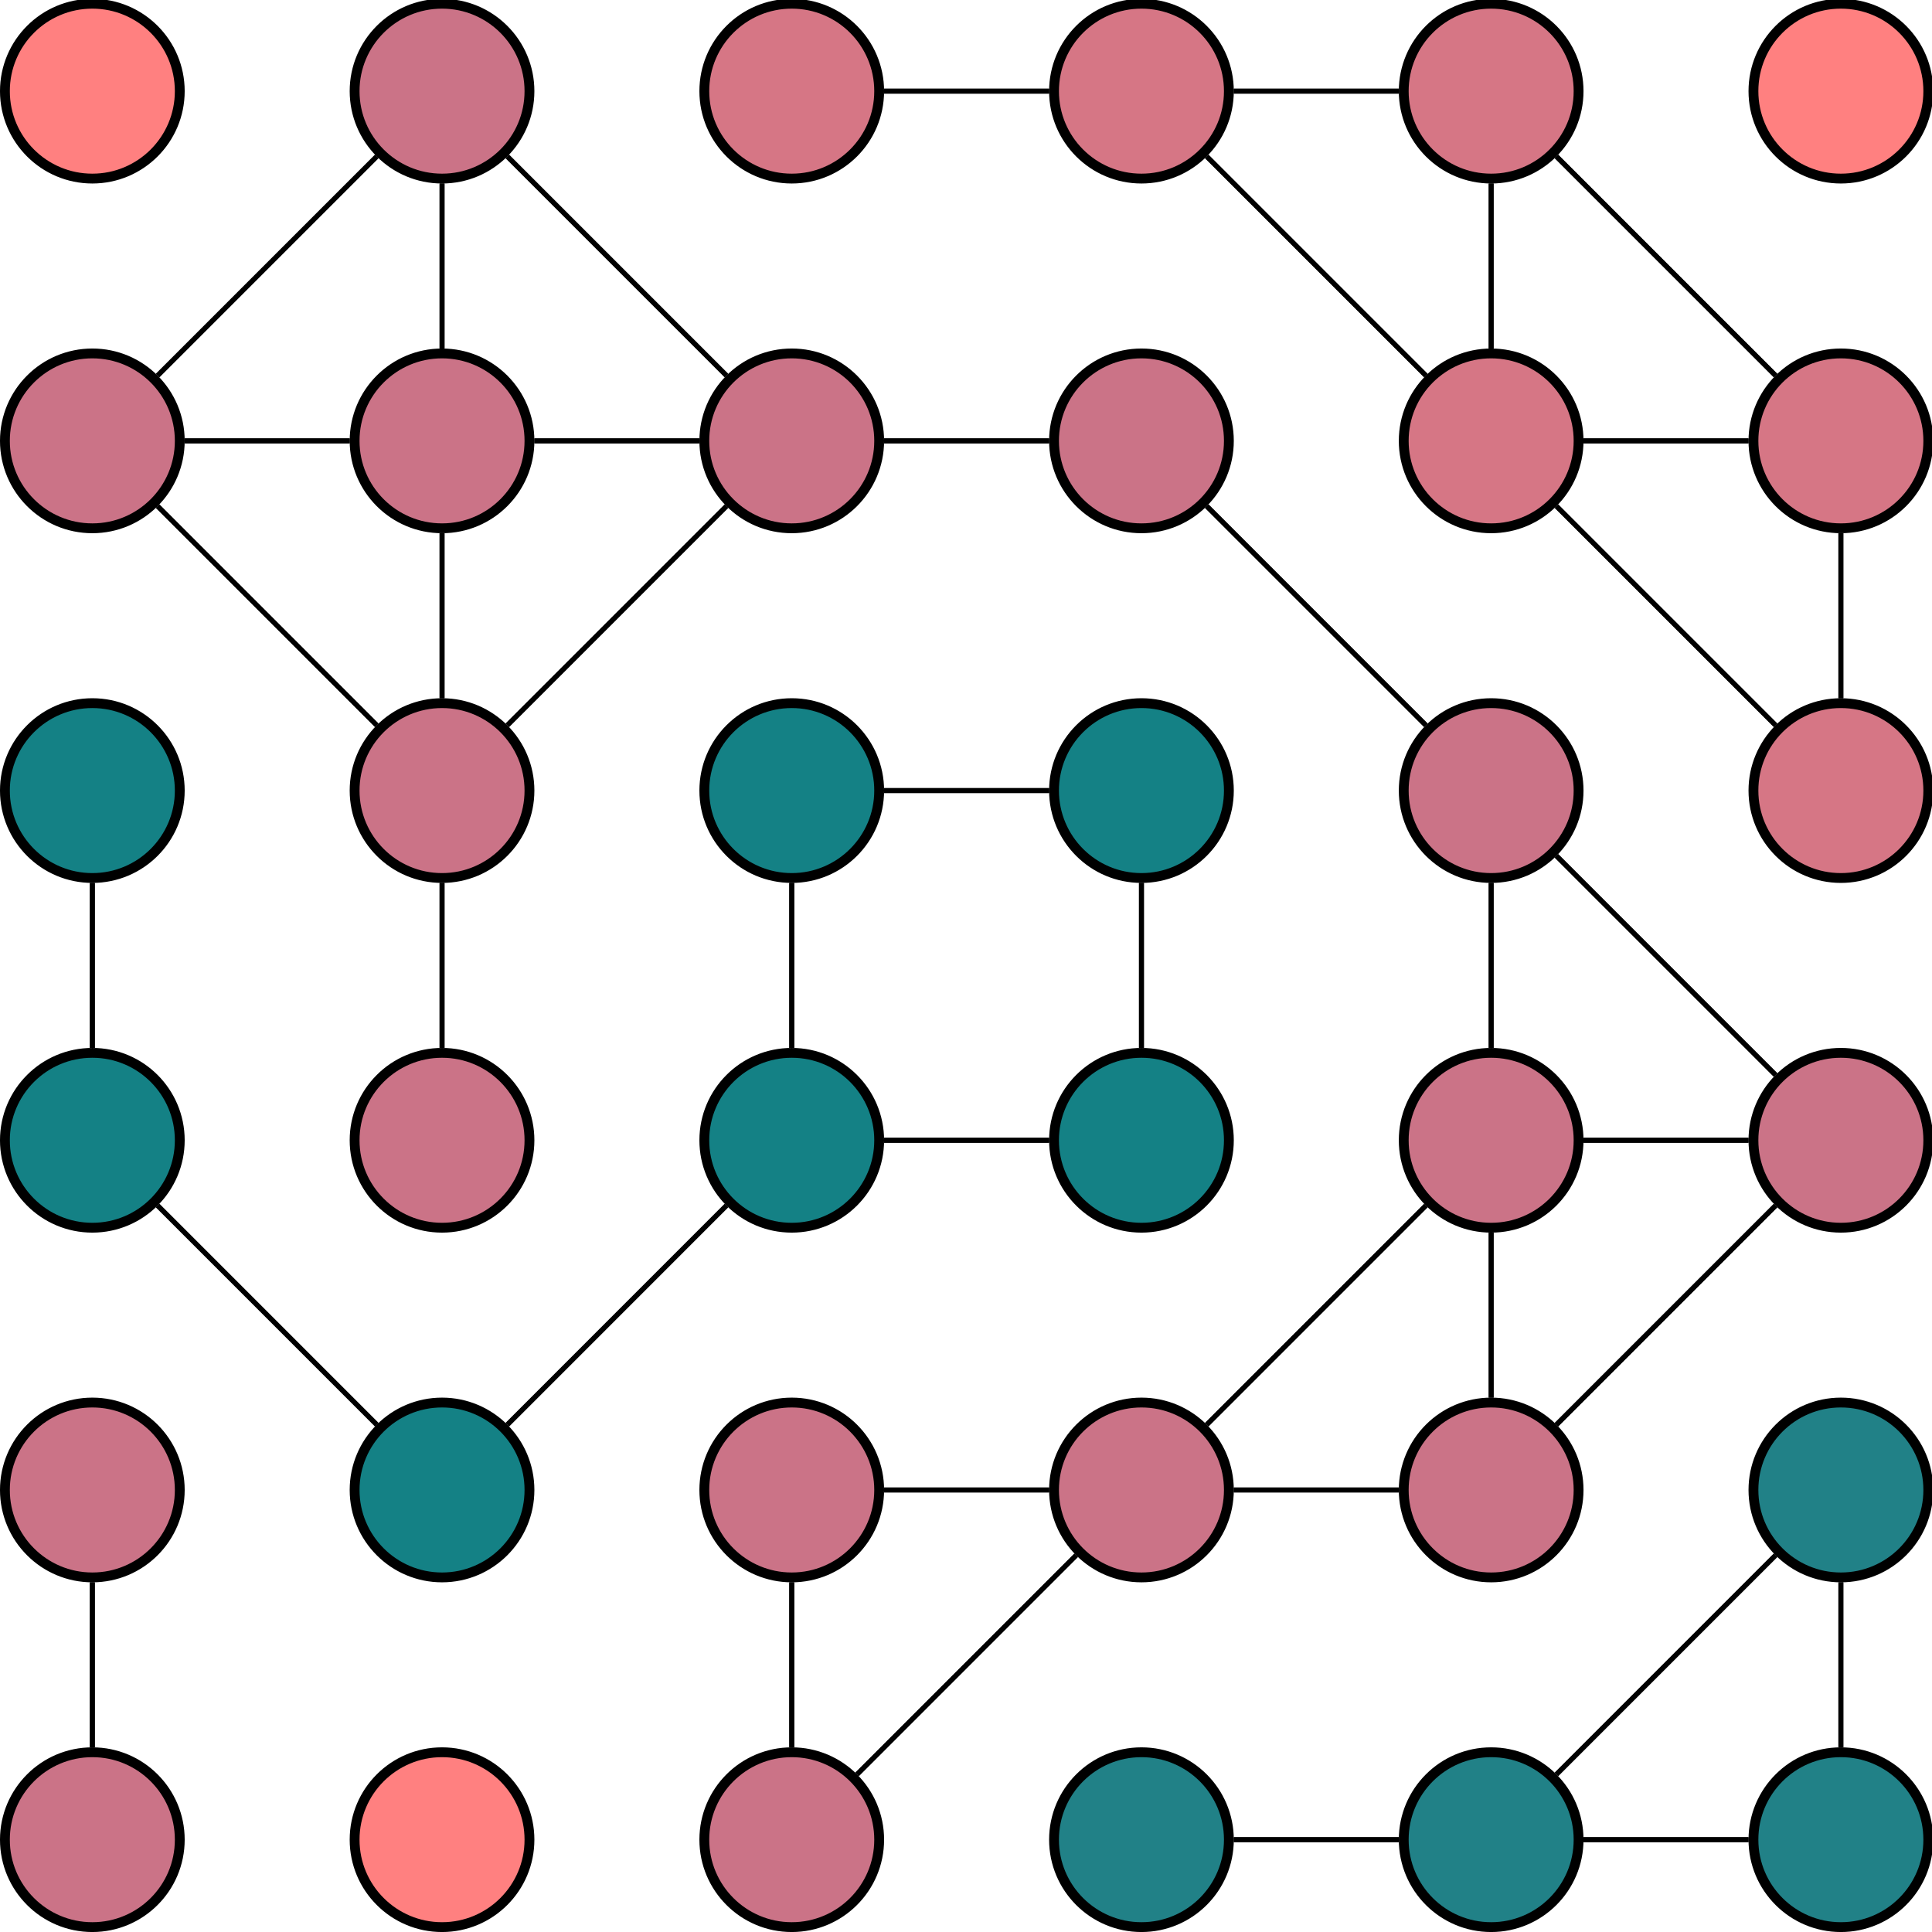 <?xml version="1.0" encoding="UTF-8" standalone="no"?>
<!-- Created with Inkscape (http://www.inkscape.org/) -->

<svg
   xmlns:dc="http://purl.org/dc/elements/1.1/"
   xmlns:cc="http://creativecommons.org/ns#"
   xmlns:rdf="http://www.w3.org/1999/02/22-rdf-syntax-ns#"
   xmlns:svg="http://www.w3.org/2000/svg"
   xmlns="http://www.w3.org/2000/svg"
   xmlns:sodipodi="http://sodipodi.sourceforge.net/DTD/sodipodi-0.dtd"
   xmlns:inkscape="http://www.inkscape.org/namespaces/inkscape"
   width="55.282mm"
   height="55.282mm"
   viewBox="0 0 55.282 55.282"
   version="1.1"
   id="svg8"
   sodipodi:docname="dissimilar_f.svg"
   inkscape:version="0.92.4 (5da689c313, 2019-01-14)">
  <defs
     id="defs2" />
  <sodipodi:namedview
     id="base"
     pagecolor="#ffffff"
     bordercolor="#666666"
     borderopacity="1.0"
     inkscape:pageopacity="0.0"
     inkscape:pageshadow="2"
     inkscape:zoom="0.98994949"
     inkscape:cx="-262.35332"
     inkscape:cy="241.1227"
     inkscape:document-units="mm"
     inkscape:current-layer="layer1"
     showgrid="false"
     inkscape:window-width="1920"
     inkscape:window-height="1017"
     inkscape:window-x="1672"
     inkscape:window-y="-8"
     inkscape:window-maximized="1"
     fit-margin-top="0"
     fit-margin-left="0"
     fit-margin-right="0"
     fit-margin-bottom="0" />
  <g
     inkscape:label="Layer 1"
     inkscape:groupmode="layer"
     id="layer1"
     transform="translate(-91.79,-81.587)">
    <g
       transform="matrix(0.353,0,0,-0.353,91.79,136.87)"
       inkscape:label="sg_dissimilar_d"
       id="g39481">
      <g
         transform="translate(7.485,-20.861)"
         id="g39483">
        <g
           id="g39485">
          <g
             id="g39487">
            <g
               id="g39489">
              <g
                 id="g39491">
                <path
                   inkscape:connector-curvature="0"
                   id="path39493"
                   style="fill:#ff8080;fill-opacity:1;fill-rule:nonzero;stroke:#000000;stroke-width:0.797;stroke-linecap:butt;stroke-linejoin:miter;stroke-miterlimit:10;stroke-dasharray:none;stroke-opacity:1"
                   d="m 7.087,170.081 c 0,3.914 -3.173,7.087 -7.087,7.087 -3.914,0 -7.087,-3.173 -7.087,-7.087 0,-3.914 3.173,-7.087 7.087,-7.087 3.914,0 7.087,3.173 7.087,7.087 z" />
              </g>
              <g
                 transform="translate(0,170.078)"
                 id="g39495">
                <g
                   id="g39497" />
                <g
                   transform="translate(0,-170.078)"
                   id="g39499" />
              </g>
            </g>
            <g
               id="g39501">
              <g
                 id="g39503">
                <path
                   inkscape:connector-curvature="0"
                   id="path39505"
                   style="fill:#cb7387;fill-opacity:1;fill-rule:nonzero;stroke:#000000;stroke-width:0.797;stroke-linecap:butt;stroke-linejoin:miter;stroke-miterlimit:10;stroke-dasharray:none;stroke-opacity:1"
                   d="m 35.433,170.081 c 0,3.914 -3.173,7.087 -7.087,7.087 -3.914,0 -7.087,-3.173 -7.087,-7.087 0,-3.914 3.173,-7.087 7.087,-7.087 3.914,0 7.087,3.173 7.087,7.087 z" />
              </g>
              <g
                 transform="translate(28.347,170.078)"
                 id="g39507">
                <g
                   id="g39509" />
                <g
                   transform="translate(-28.347,-170.078)"
                   id="g39511" />
              </g>
            </g>
            <g
               id="g39513">
              <g
                 id="g39515">
                <path
                   inkscape:connector-curvature="0"
                   id="path39517"
                   style="fill:#d67685;fill-opacity:1;fill-rule:nonzero;stroke:#000000;stroke-width:0.797;stroke-linecap:butt;stroke-linejoin:miter;stroke-miterlimit:10;stroke-dasharray:none;stroke-opacity:1"
                   d="m 63.78,170.081 c 0,3.914 -3.173,7.087 -7.087,7.087 -3.914,0 -7.087,-3.173 -7.087,-7.087 0,-3.914 3.173,-7.087 7.087,-7.087 3.914,0 7.087,3.173 7.087,7.087 z" />
              </g>
              <g
                 transform="translate(56.693,170.078)"
                 id="g39519">
                <g
                   id="g39521" />
                <g
                   transform="translate(-56.693,-170.078)"
                   id="g39523" />
              </g>
            </g>
            <g
               id="g39525">
              <g
                 id="g39527">
                <path
                   inkscape:connector-curvature="0"
                   id="path39529"
                   style="fill:#d67685;fill-opacity:1;fill-rule:nonzero;stroke:#000000;stroke-width:0.797;stroke-linecap:butt;stroke-linejoin:miter;stroke-miterlimit:10;stroke-dasharray:none;stroke-opacity:1"
                   d="m 92.127,170.081 c 0,3.914 -3.173,7.087 -7.087,7.087 -3.914,0 -7.087,-3.173 -7.087,-7.087 0,-3.914 3.173,-7.087 7.087,-7.087 3.914,0 7.087,3.173 7.087,7.087 z" />
              </g>
              <g
                 transform="translate(85.039,170.078)"
                 id="g39531">
                <g
                   id="g39533" />
                <g
                   transform="translate(-85.039,-170.078)"
                   id="g39535" />
              </g>
            </g>
            <g
               id="g39537">
              <g
                 id="g39539">
                <path
                   inkscape:connector-curvature="0"
                   id="path39541"
                   style="fill:#d67685;fill-opacity:1;fill-rule:nonzero;stroke:#000000;stroke-width:0.797;stroke-linecap:butt;stroke-linejoin:miter;stroke-miterlimit:10;stroke-dasharray:none;stroke-opacity:1"
                   d="m 120.474,170.081 c 0,3.914 -3.173,7.087 -7.087,7.087 -3.914,0 -7.087,-3.173 -7.087,-7.087 0,-3.914 3.173,-7.087 7.087,-7.087 3.914,0 7.087,3.173 7.087,7.087 z" />
              </g>
              <g
                 transform="translate(113.386,170.078)"
                 id="g39543">
                <g
                   id="g39545" />
                <g
                   transform="translate(-113.386,-170.078)"
                   id="g39547" />
              </g>
            </g>
            <g
               id="g39549">
              <g
                 id="g39551">
                <path
                   inkscape:connector-curvature="0"
                   id="path39553"
                   style="fill:#ff8080;fill-opacity:1;fill-rule:nonzero;stroke:#000000;stroke-width:0.797;stroke-linecap:butt;stroke-linejoin:miter;stroke-miterlimit:10;stroke-dasharray:none;stroke-opacity:1"
                   d="m 148.821,170.081 c 0,3.914 -3.173,7.087 -7.087,7.087 -3.914,0 -7.087,-3.173 -7.087,-7.087 0,-3.914 3.173,-7.087 7.087,-7.087 3.914,0 7.087,3.173 7.087,7.087 z" />
              </g>
              <g
                 transform="translate(141.732,170.078)"
                 id="g39555">
                <g
                   id="g39557" />
                <g
                   transform="translate(-141.732,-170.078)"
                   id="g39559" />
              </g>
            </g>
            <g
               id="g39561">
              <g
                 id="g39563">
                <path
                   inkscape:connector-curvature="0"
                   id="path39565"
                   style="fill:#cb7387;fill-opacity:1;fill-rule:nonzero;stroke:#000000;stroke-width:0.797;stroke-linecap:butt;stroke-linejoin:miter;stroke-miterlimit:10;stroke-dasharray:none;stroke-opacity:1"
                   d="m 7.087,141.734 c 0,3.914 -3.173,7.087 -7.087,7.087 -3.914,0 -7.087,-3.173 -7.087,-7.087 0,-3.914 3.173,-7.087 7.087,-7.087 3.914,0 7.087,3.173 7.087,7.087 z" />
              </g>
              <g
                 transform="translate(0,141.732)"
                 id="g39567">
                <g
                   id="g39569" />
                <g
                   transform="translate(0,-141.732)"
                   id="g39571" />
              </g>
            </g>
            <g
               id="g39573">
              <g
                 id="g39575">
                <path
                   inkscape:connector-curvature="0"
                   id="path39577"
                   style="fill:#cb7387;fill-opacity:1;fill-rule:nonzero;stroke:#000000;stroke-width:0.797;stroke-linecap:butt;stroke-linejoin:miter;stroke-miterlimit:10;stroke-dasharray:none;stroke-opacity:1"
                   d="m 35.433,141.734 c 0,3.914 -3.173,7.087 -7.087,7.087 -3.914,0 -7.087,-3.173 -7.087,-7.087 0,-3.914 3.173,-7.087 7.087,-7.087 3.914,0 7.087,3.173 7.087,7.087 z" />
              </g>
              <g
                 transform="translate(28.346,141.732)"
                 id="g39579">
                <g
                   id="g39581" />
                <g
                   transform="translate(-28.346,-141.732)"
                   id="g39583" />
              </g>
            </g>
            <g
               id="g39585">
              <g
                 id="g39587">
                <path
                   inkscape:connector-curvature="0"
                   id="path39589"
                   style="fill:#cb7387;fill-opacity:1;fill-rule:nonzero;stroke:#000000;stroke-width:0.797;stroke-linecap:butt;stroke-linejoin:miter;stroke-miterlimit:10;stroke-dasharray:none;stroke-opacity:1"
                   d="m 63.78,141.734 c 0,3.914 -3.173,7.087 -7.087,7.087 -3.914,0 -7.087,-3.173 -7.087,-7.087 0,-3.914 3.173,-7.087 7.087,-7.087 3.914,0 7.087,3.173 7.087,7.087 z" />
              </g>
              <g
                 transform="translate(56.693,141.732)"
                 id="g39591">
                <g
                   id="g39593" />
                <g
                   transform="translate(-56.693,-141.732)"
                   id="g39595" />
              </g>
            </g>
            <g
               id="g39597">
              <g
                 id="g39599">
                <path
                   inkscape:connector-curvature="0"
                   id="path39601"
                   style="fill:#cb7387;fill-opacity:1;fill-rule:nonzero;stroke:#000000;stroke-width:0.797;stroke-linecap:butt;stroke-linejoin:miter;stroke-miterlimit:10;stroke-dasharray:none;stroke-opacity:1"
                   d="m 92.127,141.734 c 0,3.914 -3.173,7.087 -7.087,7.087 -3.914,0 -7.087,-3.173 -7.087,-7.087 0,-3.914 3.173,-7.087 7.087,-7.087 3.914,0 7.087,3.173 7.087,7.087 z" />
              </g>
              <g
                 transform="translate(85.039,141.732)"
                 id="g39603">
                <g
                   id="g39605" />
                <g
                   transform="translate(-85.039,-141.732)"
                   id="g39607" />
              </g>
            </g>
            <g
               id="g39609">
              <g
                 id="g39611">
                <path
                   inkscape:connector-curvature="0"
                   id="path39613"
                   style="fill:#d67685;fill-opacity:1;fill-rule:nonzero;stroke:#000000;stroke-width:0.797;stroke-linecap:butt;stroke-linejoin:miter;stroke-miterlimit:10;stroke-dasharray:none;stroke-opacity:1"
                   d="m 120.474,141.734 c 0,3.914 -3.173,7.087 -7.087,7.087 -3.914,0 -7.087,-3.173 -7.087,-7.087 0,-3.914 3.173,-7.087 7.087,-7.087 3.914,0 7.087,3.173 7.087,7.087 z" />
              </g>
              <g
                 transform="translate(113.386,141.732)"
                 id="g39615">
                <g
                   id="g39617" />
                <g
                   transform="translate(-113.386,-141.732)"
                   id="g39619" />
              </g>
            </g>
            <g
               id="g39621">
              <g
                 id="g39623">
                <path
                   inkscape:connector-curvature="0"
                   id="path39625"
                   style="fill:#d67685;fill-opacity:1;fill-rule:nonzero;stroke:#000000;stroke-width:0.797;stroke-linecap:butt;stroke-linejoin:miter;stroke-miterlimit:10;stroke-dasharray:none;stroke-opacity:1"
                   d="m 148.821,141.734 c 0,3.914 -3.173,7.087 -7.087,7.087 -3.914,0 -7.087,-3.173 -7.087,-7.087 0,-3.914 3.173,-7.087 7.087,-7.087 3.914,0 7.087,3.173 7.087,7.087 z" />
              </g>
              <g
                 transform="translate(141.732,141.732)"
                 id="g39627">
                <g
                   id="g39629" />
                <g
                   transform="translate(-141.732,-141.732)"
                   id="g39631" />
              </g>
            </g>
            <g
               id="g39633">
              <g
                 id="g39635">
                <path
                   inkscape:connector-curvature="0"
                   id="path39637"
                   style="fill:#148185;fill-opacity:1;fill-rule:nonzero;stroke:#000000;stroke-width:0.797;stroke-linecap:butt;stroke-linejoin:miter;stroke-miterlimit:10;stroke-dasharray:none;stroke-opacity:1"
                   d="m 7.087,113.387 c 0,3.914 -3.173,7.087 -7.087,7.087 -3.914,0 -7.087,-3.173 -7.087,-7.087 0,-3.914 3.173,-7.087 7.087,-7.087 3.914,0 7.087,3.173 7.087,7.087 z" />
              </g>
              <g
                 transform="translate(0,113.386)"
                 id="g39639">
                <g
                   id="g39641" />
                <g
                   transform="translate(0,-113.386)"
                   id="g39643" />
              </g>
            </g>
            <g
               id="g39645">
              <g
                 id="g39647">
                <path
                   inkscape:connector-curvature="0"
                   id="path39649"
                   style="fill:#cb7387;fill-opacity:1;fill-rule:nonzero;stroke:#000000;stroke-width:0.797;stroke-linecap:butt;stroke-linejoin:miter;stroke-miterlimit:10;stroke-dasharray:none;stroke-opacity:1"
                   d="m 35.433,113.387 c 0,3.914 -3.173,7.087 -7.087,7.087 -3.914,0 -7.087,-3.173 -7.087,-7.087 0,-3.914 3.173,-7.087 7.087,-7.087 3.914,0 7.087,3.173 7.087,7.087 z" />
              </g>
              <g
                 transform="translate(28.346,113.386)"
                 id="g39651">
                <g
                   id="g39653" />
                <g
                   transform="translate(-28.346,-113.386)"
                   id="g39655" />
              </g>
            </g>
            <g
               id="g39657">
              <g
                 id="g39659">
                <path
                   inkscape:connector-curvature="0"
                   id="path39661"
                   style="fill:#148185;fill-opacity:1;fill-rule:nonzero;stroke:#000000;stroke-width:0.797;stroke-linecap:butt;stroke-linejoin:miter;stroke-miterlimit:10;stroke-dasharray:none;stroke-opacity:1"
                   d="m 63.78,113.387 c 0,3.914 -3.173,7.087 -7.087,7.087 -3.914,0 -7.087,-3.173 -7.087,-7.087 0,-3.914 3.173,-7.087 7.087,-7.087 3.914,0 7.087,3.173 7.087,7.087 z" />
              </g>
              <g
                 transform="translate(56.693,113.386)"
                 id="g39663">
                <g
                   id="g39665" />
                <g
                   transform="translate(-56.693,-113.386)"
                   id="g39667" />
              </g>
            </g>
            <g
               id="g39669">
              <g
                 id="g39671">
                <path
                   inkscape:connector-curvature="0"
                   id="path39673"
                   style="fill:#148185;fill-opacity:1;fill-rule:nonzero;stroke:#000000;stroke-width:0.797;stroke-linecap:butt;stroke-linejoin:miter;stroke-miterlimit:10;stroke-dasharray:none;stroke-opacity:1"
                   d="m 92.127,113.387 c 0,3.914 -3.173,7.087 -7.087,7.087 -3.914,0 -7.087,-3.173 -7.087,-7.087 0,-3.914 3.173,-7.087 7.087,-7.087 3.914,0 7.087,3.173 7.087,7.087 z" />
              </g>
              <g
                 transform="translate(85.039,113.386)"
                 id="g39675">
                <g
                   id="g39677" />
                <g
                   transform="translate(-85.039,-113.386)"
                   id="g39679" />
              </g>
            </g>
            <g
               id="g39681">
              <g
                 id="g39683">
                <path
                   inkscape:connector-curvature="0"
                   id="path39685"
                   style="fill:#cb7387;fill-opacity:1;fill-rule:nonzero;stroke:#000000;stroke-width:0.797;stroke-linecap:butt;stroke-linejoin:miter;stroke-miterlimit:10;stroke-dasharray:none;stroke-opacity:1"
                   d="m 120.474,113.387 c 0,3.914 -3.173,7.087 -7.087,7.087 -3.914,0 -7.087,-3.173 -7.087,-7.087 0,-3.914 3.173,-7.087 7.087,-7.087 3.914,0 7.087,3.173 7.087,7.087 z" />
              </g>
              <g
                 transform="translate(113.386,113.386)"
                 id="g39687">
                <g
                   id="g39689" />
                <g
                   transform="translate(-113.386,-113.386)"
                   id="g39691" />
              </g>
            </g>
            <g
               id="g39693">
              <g
                 id="g39695">
                <path
                   inkscape:connector-curvature="0"
                   id="path39697"
                   style="fill:#d67685;fill-opacity:1;fill-rule:nonzero;stroke:#000000;stroke-width:0.797;stroke-linecap:butt;stroke-linejoin:miter;stroke-miterlimit:10;stroke-dasharray:none;stroke-opacity:1"
                   d="m 148.821,113.387 c 0,3.914 -3.173,7.087 -7.087,7.087 -3.914,0 -7.087,-3.173 -7.087,-7.087 0,-3.914 3.173,-7.087 7.087,-7.087 3.914,0 7.087,3.173 7.087,7.087 z" />
              </g>
              <g
                 transform="translate(141.732,113.386)"
                 id="g39699">
                <g
                   id="g39701" />
                <g
                   transform="translate(-141.732,-113.386)"
                   id="g39703" />
              </g>
            </g>
            <g
               id="g39705">
              <g
                 id="g39707">
                <path
                   inkscape:connector-curvature="0"
                   id="path39709"
                   style="fill:#148185;fill-opacity:1;fill-rule:nonzero;stroke:#000000;stroke-width:0.797;stroke-linecap:butt;stroke-linejoin:miter;stroke-miterlimit:10;stroke-dasharray:none;stroke-opacity:1"
                   d="m 7.087,85.04 c 0,3.914 -3.173,7.087 -7.087,7.087 -3.914,0 -7.087,-3.173 -7.087,-7.087 0,-3.914 3.173,-7.087 7.087,-7.087 3.914,0 7.087,3.173 7.087,7.087 z" />
              </g>
              <g
                 transform="translate(0,85.039)"
                 id="g39711">
                <g
                   id="g39713" />
                <g
                   transform="translate(0,-85.039)"
                   id="g39715" />
              </g>
            </g>
            <g
               id="g39717">
              <g
                 id="g39719">
                <path
                   inkscape:connector-curvature="0"
                   id="path39721"
                   style="fill:#cb7387;fill-opacity:1;fill-rule:nonzero;stroke:#000000;stroke-width:0.797;stroke-linecap:butt;stroke-linejoin:miter;stroke-miterlimit:10;stroke-dasharray:none;stroke-opacity:1"
                   d="m 35.433,85.04 c 0,3.914 -3.173,7.087 -7.087,7.087 -3.914,0 -7.087,-3.173 -7.087,-7.087 0,-3.914 3.173,-7.087 7.087,-7.087 3.914,0 7.087,3.173 7.087,7.087 z" />
              </g>
              <g
                 transform="translate(28.346,85.039)"
                 id="g39723">
                <g
                   id="g39725" />
                <g
                   transform="translate(-28.346,-85.039)"
                   id="g39727" />
              </g>
            </g>
            <g
               id="g39729">
              <g
                 id="g39731">
                <path
                   inkscape:connector-curvature="0"
                   id="path39733"
                   style="fill:#148185;fill-opacity:1;fill-rule:nonzero;stroke:#000000;stroke-width:0.797;stroke-linecap:butt;stroke-linejoin:miter;stroke-miterlimit:10;stroke-dasharray:none;stroke-opacity:1"
                   d="m 63.78,85.04 c 0,3.914 -3.173,7.087 -7.087,7.087 -3.914,0 -7.087,-3.173 -7.087,-7.087 0,-3.914 3.173,-7.087 7.087,-7.087 3.914,0 7.087,3.173 7.087,7.087 z" />
              </g>
              <g
                 transform="translate(56.693,85.039)"
                 id="g39735">
                <g
                   id="g39737" />
                <g
                   transform="translate(-56.693,-85.039)"
                   id="g39739" />
              </g>
            </g>
            <g
               id="g39741">
              <g
                 id="g39743">
                <path
                   inkscape:connector-curvature="0"
                   id="path39745"
                   style="fill:#148185;fill-opacity:1;fill-rule:nonzero;stroke:#000000;stroke-width:0.797;stroke-linecap:butt;stroke-linejoin:miter;stroke-miterlimit:10;stroke-dasharray:none;stroke-opacity:1"
                   d="m 92.127,85.04 c 0,3.914 -3.173,7.087 -7.087,7.087 -3.914,0 -7.087,-3.173 -7.087,-7.087 0,-3.914 3.173,-7.087 7.087,-7.087 3.914,0 7.087,3.173 7.087,7.087 z" />
              </g>
              <g
                 transform="translate(85.039,85.039)"
                 id="g39747">
                <g
                   id="g39749" />
                <g
                   transform="translate(-85.039,-85.039)"
                   id="g39751" />
              </g>
            </g>
            <g
               id="g39753">
              <g
                 id="g39755">
                <path
                   inkscape:connector-curvature="0"
                   id="path39757"
                   style="fill:#cb7387;fill-opacity:1;fill-rule:nonzero;stroke:#000000;stroke-width:0.797;stroke-linecap:butt;stroke-linejoin:miter;stroke-miterlimit:10;stroke-dasharray:none;stroke-opacity:1"
                   d="m 120.474,85.04 c 0,3.914 -3.173,7.087 -7.087,7.087 -3.914,0 -7.087,-3.173 -7.087,-7.087 0,-3.914 3.173,-7.087 7.087,-7.087 3.914,0 7.087,3.173 7.087,7.087 z" />
              </g>
              <g
                 transform="translate(113.386,85.039)"
                 id="g39759">
                <g
                   id="g39761" />
                <g
                   transform="translate(-113.386,-85.039)"
                   id="g39763" />
              </g>
            </g>
            <g
               id="g39765">
              <g
                 id="g39767">
                <path
                   inkscape:connector-curvature="0"
                   id="path39769"
                   style="fill:#cb7387;fill-opacity:1;fill-rule:nonzero;stroke:#000000;stroke-width:0.797;stroke-linecap:butt;stroke-linejoin:miter;stroke-miterlimit:10;stroke-dasharray:none;stroke-opacity:1"
                   d="m 148.821,85.04 c 0,3.914 -3.173,7.087 -7.087,7.087 -3.914,0 -7.087,-3.173 -7.087,-7.087 0,-3.914 3.173,-7.087 7.087,-7.087 3.914,0 7.087,3.173 7.087,7.087 z" />
              </g>
              <g
                 transform="translate(141.732,85.039)"
                 id="g39771">
                <g
                   id="g39773" />
                <g
                   transform="translate(-141.732,-85.039)"
                   id="g39775" />
              </g>
            </g>
            <g
               id="g39777">
              <g
                 id="g39779">
                <path
                   inkscape:connector-curvature="0"
                   id="path39781"
                   style="fill:#cb7387;fill-opacity:1;fill-rule:nonzero;stroke:#000000;stroke-width:0.797;stroke-linecap:butt;stroke-linejoin:miter;stroke-miterlimit:10;stroke-dasharray:none;stroke-opacity:1"
                   d="m 7.087,56.694 c 0,3.914 -3.173,7.087 -7.087,7.087 -3.914,0 -7.087,-3.173 -7.087,-7.087 0,-3.914 3.173,-7.087 7.087,-7.087 3.914,0 7.087,3.173 7.087,7.087 z" />
              </g>
              <g
                 transform="translate(0,56.693)"
                 id="g39783">
                <g
                   id="g39785" />
                <g
                   transform="translate(0,-56.693)"
                   id="g39787" />
              </g>
            </g>
            <g
               id="g39789">
              <g
                 id="g39791">
                <path
                   inkscape:connector-curvature="0"
                   id="path39793"
                   style="fill:#148185;fill-opacity:1;fill-rule:nonzero;stroke:#000000;stroke-width:0.797;stroke-linecap:butt;stroke-linejoin:miter;stroke-miterlimit:10;stroke-dasharray:none;stroke-opacity:1"
                   d="m 35.433,56.694 c 0,3.914 -3.173,7.087 -7.087,7.087 -3.914,0 -7.087,-3.173 -7.087,-7.087 0,-3.914 3.173,-7.087 7.087,-7.087 3.914,0 7.087,3.173 7.087,7.087 z" />
              </g>
              <g
                 transform="translate(28.346,56.693)"
                 id="g39795">
                <g
                   id="g39797" />
                <g
                   transform="translate(-28.346,-56.693)"
                   id="g39799" />
              </g>
            </g>
            <g
               id="g39801">
              <g
                 id="g39803">
                <path
                   inkscape:connector-curvature="0"
                   id="path39805"
                   style="fill:#cb7387;fill-opacity:1;fill-rule:nonzero;stroke:#000000;stroke-width:0.797;stroke-linecap:butt;stroke-linejoin:miter;stroke-miterlimit:10;stroke-dasharray:none;stroke-opacity:1"
                   d="m 63.78,56.694 c 0,3.914 -3.173,7.087 -7.087,7.087 -3.914,0 -7.087,-3.173 -7.087,-7.087 0,-3.914 3.173,-7.087 7.087,-7.087 3.914,0 7.087,3.173 7.087,7.087 z" />
              </g>
              <g
                 transform="translate(56.693,56.693)"
                 id="g39807">
                <g
                   id="g39809" />
                <g
                   transform="translate(-56.693,-56.693)"
                   id="g39811" />
              </g>
            </g>
            <g
               id="g39813">
              <g
                 id="g39815">
                <path
                   inkscape:connector-curvature="0"
                   id="path39817"
                   style="fill:#cb7387;fill-opacity:1;fill-rule:nonzero;stroke:#000000;stroke-width:0.797;stroke-linecap:butt;stroke-linejoin:miter;stroke-miterlimit:10;stroke-dasharray:none;stroke-opacity:1"
                   d="m 92.127,56.694 c 0,3.914 -3.173,7.087 -7.087,7.087 -3.914,0 -7.087,-3.173 -7.087,-7.087 0,-3.914 3.173,-7.087 7.087,-7.087 3.914,0 7.087,3.173 7.087,7.087 z" />
              </g>
              <g
                 transform="translate(85.039,56.693)"
                 id="g39819">
                <g
                   id="g39821" />
                <g
                   transform="translate(-85.039,-56.693)"
                   id="g39823" />
              </g>
            </g>
            <g
               id="g39825">
              <g
                 id="g39827">
                <path
                   inkscape:connector-curvature="0"
                   id="path39829"
                   style="fill:#cb7387;fill-opacity:1;fill-rule:nonzero;stroke:#000000;stroke-width:0.797;stroke-linecap:butt;stroke-linejoin:miter;stroke-miterlimit:10;stroke-dasharray:none;stroke-opacity:1"
                   d="m 120.474,56.694 c 0,3.914 -3.173,7.087 -7.087,7.087 -3.914,0 -7.087,-3.173 -7.087,-7.087 0,-3.914 3.173,-7.087 7.087,-7.087 3.914,0 7.087,3.173 7.087,7.087 z" />
              </g>
              <g
                 transform="translate(113.386,56.693)"
                 id="g39831">
                <g
                   id="g39833" />
                <g
                   transform="translate(-113.386,-56.693)"
                   id="g39835" />
              </g>
            </g>
            <g
               id="g39837">
              <g
                 id="g39839">
                <path
                   inkscape:connector-curvature="0"
                   id="path39841"
                   style="fill:#218187;fill-opacity:1;fill-rule:nonzero;stroke:#000000;stroke-width:0.797;stroke-linecap:butt;stroke-linejoin:miter;stroke-miterlimit:10;stroke-dasharray:none;stroke-opacity:1"
                   d="m 148.821,56.694 c 0,3.914 -3.173,7.087 -7.087,7.087 -3.914,0 -7.087,-3.173 -7.087,-7.087 0,-3.914 3.173,-7.087 7.087,-7.087 3.914,0 7.087,3.173 7.087,7.087 z" />
              </g>
              <g
                 transform="translate(141.732,56.693)"
                 id="g39843">
                <g
                   id="g39845" />
                <g
                   transform="translate(-141.732,-56.693)"
                   id="g39847" />
              </g>
            </g>
            <g
               id="g39849">
              <g
                 id="g39851">
                <path
                   inkscape:connector-curvature="0"
                   id="path39853"
                   style="fill:#cb7387;fill-opacity:1;fill-rule:nonzero;stroke:#000000;stroke-width:0.797;stroke-linecap:butt;stroke-linejoin:miter;stroke-miterlimit:10;stroke-dasharray:none;stroke-opacity:1"
                   d="m 7.087,28.347 c 0,3.914 -3.173,7.087 -7.087,7.087 -3.914,0 -7.087,-3.173 -7.087,-7.087 0,-3.914 3.173,-7.087 7.087,-7.087 3.914,0 7.087,3.173 7.087,7.087 z" />
              </g>
              <g
                 transform="translate(0,28.346)"
                 id="g39855">
                <g
                   id="g39857" />
                <g
                   transform="translate(0,-28.346)"
                   id="g39859" />
              </g>
            </g>
            <g
               id="g39861">
              <g
                 id="g39863">
                <path
                   inkscape:connector-curvature="0"
                   id="path39865"
                   style="fill:#ff8080;fill-opacity:1;fill-rule:nonzero;stroke:#000000;stroke-width:0.797;stroke-linecap:butt;stroke-linejoin:miter;stroke-miterlimit:10;stroke-dasharray:none;stroke-opacity:1"
                   d="m 35.433,28.347 c 0,3.914 -3.173,7.087 -7.087,7.087 -3.914,0 -7.087,-3.173 -7.087,-7.087 0,-3.914 3.173,-7.087 7.087,-7.087 3.914,0 7.087,3.173 7.087,7.087 z" />
              </g>
              <g
                 transform="translate(28.346,28.346)"
                 id="g39867">
                <g
                   id="g39869" />
                <g
                   transform="translate(-28.346,-28.346)"
                   id="g39871" />
              </g>
            </g>
            <g
               id="g39873">
              <g
                 id="g39875">
                <path
                   inkscape:connector-curvature="0"
                   id="path39877"
                   style="fill:#cb7387;fill-opacity:1;fill-rule:nonzero;stroke:#000000;stroke-width:0.797;stroke-linecap:butt;stroke-linejoin:miter;stroke-miterlimit:10;stroke-dasharray:none;stroke-opacity:1"
                   d="m 63.78,28.347 c 0,3.914 -3.173,7.087 -7.087,7.087 -3.914,0 -7.087,-3.173 -7.087,-7.087 0,-3.914 3.173,-7.087 7.087,-7.087 3.914,0 7.087,3.173 7.087,7.087 z" />
              </g>
              <g
                 transform="translate(56.693,28.346)"
                 id="g39879">
                <g
                   id="g39881" />
                <g
                   transform="translate(-56.693,-28.346)"
                   id="g39883" />
              </g>
            </g>
            <g
               id="g39885">
              <g
                 id="g39887">
                <path
                   inkscape:connector-curvature="0"
                   id="path39889"
                   style="fill:#218187;fill-opacity:1;fill-rule:nonzero;stroke:#000000;stroke-width:0.797;stroke-linecap:butt;stroke-linejoin:miter;stroke-miterlimit:10;stroke-dasharray:none;stroke-opacity:1"
                   d="m 92.127,28.347 c 0,3.914 -3.173,7.087 -7.087,7.087 -3.914,0 -7.087,-3.173 -7.087,-7.087 0,-3.914 3.173,-7.087 7.087,-7.087 3.914,0 7.087,3.173 7.087,7.087 z" />
              </g>
              <g
                 transform="translate(85.039,28.346)"
                 id="g39891">
                <g
                   id="g39893" />
                <g
                   transform="translate(-85.039,-28.346)"
                   id="g39895" />
              </g>
            </g>
            <g
               id="g39897">
              <g
                 id="g39899">
                <path
                   inkscape:connector-curvature="0"
                   id="path39901"
                   style="fill:#218187;fill-opacity:1;fill-rule:nonzero;stroke:#000000;stroke-width:0.797;stroke-linecap:butt;stroke-linejoin:miter;stroke-miterlimit:10;stroke-dasharray:none;stroke-opacity:1"
                   d="m 120.474,28.347 c 0,3.914 -3.173,7.087 -7.087,7.087 -3.914,0 -7.087,-3.173 -7.087,-7.087 0,-3.914 3.173,-7.087 7.087,-7.087 3.914,0 7.087,3.173 7.087,7.087 z" />
              </g>
              <g
                 transform="translate(113.386,28.346)"
                 id="g39903">
                <g
                   id="g39905" />
                <g
                   transform="translate(-113.386,-28.346)"
                   id="g39907" />
              </g>
            </g>
            <g
               id="g39909">
              <g
                 id="g39911">
                <path
                   inkscape:connector-curvature="0"
                   id="path39913"
                   style="fill:#218187;fill-opacity:1;fill-rule:nonzero;stroke:#000000;stroke-width:0.797;stroke-linecap:butt;stroke-linejoin:miter;stroke-miterlimit:10;stroke-dasharray:none;stroke-opacity:1"
                   d="m 148.821,28.347 c 0,3.914 -3.173,7.087 -7.087,7.087 -3.914,0 -7.087,-3.173 -7.087,-7.087 0,-3.914 3.173,-7.087 7.087,-7.087 3.914,0 7.087,3.173 7.087,7.087 z" />
              </g>
              <g
                 transform="translate(141.732,28.346)"
                 id="g39915">
                <g
                   id="g39917" />
                <g
                   transform="translate(-141.732,-28.346)"
                   id="g39919" />
              </g>
            </g>
            <path
               inkscape:connector-curvature="0"
               id="path39921"
               style="fill:none;stroke:#000000;stroke-width:0.399;stroke-linecap:butt;stroke-linejoin:miter;stroke-miterlimit:10;stroke-dasharray:none;stroke-opacity:1"
               d="M 23.054,164.788 5.293,147.027" />
            <path
               inkscape:connector-curvature="0"
               id="path39923"
               style="fill:none;stroke:#000000;stroke-width:0.399;stroke-linecap:butt;stroke-linejoin:miter;stroke-miterlimit:10;stroke-dasharray:none;stroke-opacity:1"
               d="m 5.293,147.027 17.761,17.761" />
            <path
               inkscape:connector-curvature="0"
               id="path39925"
               style="fill:none;stroke:#000000;stroke-width:0.399;stroke-linecap:butt;stroke-linejoin:miter;stroke-miterlimit:10;stroke-dasharray:none;stroke-opacity:1"
               d="M 7.485,141.734 H 20.862" />
            <path
               inkscape:connector-curvature="0"
               id="path39927"
               style="fill:none;stroke:#000000;stroke-width:0.399;stroke-linecap:butt;stroke-linejoin:miter;stroke-miterlimit:10;stroke-dasharray:none;stroke-opacity:1"
               d="m 28.347,149.219 v 13.376" />
            <path
               inkscape:connector-curvature="0"
               id="path39929"
               style="fill:none;stroke:#000000;stroke-width:0.399;stroke-linecap:butt;stroke-linejoin:miter;stroke-miterlimit:10;stroke-dasharray:none;stroke-opacity:1"
               d="M 20.862,141.734 H 7.485" />
            <path
               inkscape:connector-curvature="0"
               id="path39931"
               style="fill:none;stroke:#000000;stroke-width:0.399;stroke-linecap:butt;stroke-linejoin:miter;stroke-miterlimit:10;stroke-dasharray:none;stroke-opacity:1"
               d="M 35.832,141.734 H 49.208" />
            <path
               inkscape:connector-curvature="0"
               id="path39933"
               style="fill:none;stroke:#000000;stroke-width:0.399;stroke-linecap:butt;stroke-linejoin:miter;stroke-miterlimit:10;stroke-dasharray:none;stroke-opacity:1"
               d="M 51.4,147.027 33.64,164.788" />
            <path
               inkscape:connector-curvature="0"
               id="path39935"
               style="fill:none;stroke:#000000;stroke-width:0.399;stroke-linecap:butt;stroke-linejoin:miter;stroke-miterlimit:10;stroke-dasharray:none;stroke-opacity:1"
               d="M 49.208,141.734 H 35.832" />
            <path
               inkscape:connector-curvature="0"
               id="path39937"
               style="fill:none;stroke:#000000;stroke-width:0.399;stroke-linecap:butt;stroke-linejoin:miter;stroke-miterlimit:10;stroke-dasharray:none;stroke-opacity:1"
               d="M 64.179,141.734 H 77.555" />
            <path
               inkscape:connector-curvature="0"
               id="path39939"
               style="fill:none;stroke:#000000;stroke-width:0.399;stroke-linecap:butt;stroke-linejoin:miter;stroke-miterlimit:10;stroke-dasharray:none;stroke-opacity:1"
               d="M 77.555,141.734 H 64.179" />
            <path
               inkscape:connector-curvature="0"
               id="path39941"
               style="fill:none;stroke:#000000;stroke-width:0.399;stroke-linecap:butt;stroke-linejoin:miter;stroke-miterlimit:10;stroke-dasharray:none;stroke-opacity:1"
               d="m 90.334,136.441 17.761,-17.761" />
            <path
               inkscape:connector-curvature="0"
               id="path39943"
               style="fill:none;stroke:#000000;stroke-width:0.399;stroke-linecap:butt;stroke-linejoin:miter;stroke-miterlimit:10;stroke-dasharray:none;stroke-opacity:1"
               d="M 108.094,118.68 90.333,136.441" />
            <path
               inkscape:connector-curvature="0"
               id="path39945"
               style="fill:none;stroke:#000000;stroke-width:0.399;stroke-linecap:butt;stroke-linejoin:miter;stroke-miterlimit:10;stroke-dasharray:none;stroke-opacity:1"
               d="M 113.387,105.902 V 92.526" />
            <path
               inkscape:connector-curvature="0"
               id="path39947"
               style="fill:none;stroke:#000000;stroke-width:0.399;stroke-linecap:butt;stroke-linejoin:miter;stroke-miterlimit:10;stroke-dasharray:none;stroke-opacity:1"
               d="m 113.387,92.526 v 13.376" />
            <path
               inkscape:connector-curvature="0"
               id="path39949"
               style="fill:none;stroke:#000000;stroke-width:0.399;stroke-linecap:butt;stroke-linejoin:miter;stroke-miterlimit:10;stroke-dasharray:none;stroke-opacity:1"
               d="m 120.872,85.04 h 13.376" />
            <path
               inkscape:connector-curvature="0"
               id="path39951"
               style="fill:none;stroke:#000000;stroke-width:0.399;stroke-linecap:butt;stroke-linejoin:miter;stroke-miterlimit:10;stroke-dasharray:none;stroke-opacity:1"
               d="M 136.441,90.333 118.68,108.094" />
            <path
               inkscape:connector-curvature="0"
               id="path39953"
               style="fill:none;stroke:#000000;stroke-width:0.399;stroke-linecap:butt;stroke-linejoin:miter;stroke-miterlimit:10;stroke-dasharray:none;stroke-opacity:1"
               d="M 134.249,85.04 H 120.872" />
            <path
               inkscape:connector-curvature="0"
               id="path39955"
               style="fill:none;stroke:#000000;stroke-width:0.399;stroke-linecap:butt;stroke-linejoin:miter;stroke-miterlimit:10;stroke-dasharray:none;stroke-opacity:1"
               d="M 136.441,79.748 118.68,61.986" />
            <path
               inkscape:connector-curvature="0"
               id="path39957"
               style="fill:none;stroke:#000000;stroke-width:0.399;stroke-linecap:butt;stroke-linejoin:miter;stroke-miterlimit:10;stroke-dasharray:none;stroke-opacity:1"
               d="M 113.387,64.179 V 77.555" />
            <path
               inkscape:connector-curvature="0"
               id="path39959"
               style="fill:none;stroke:#000000;stroke-width:0.399;stroke-linecap:butt;stroke-linejoin:miter;stroke-miterlimit:10;stroke-dasharray:none;stroke-opacity:1"
               d="m 118.68,61.986 17.761,17.761" />
            <path
               inkscape:connector-curvature="0"
               id="path39961"
               style="fill:none;stroke:#000000;stroke-width:0.399;stroke-linecap:butt;stroke-linejoin:miter;stroke-miterlimit:10;stroke-dasharray:none;stroke-opacity:1"
               d="M 105.902,56.694 H 92.526" />
            <path
               inkscape:connector-curvature="0"
               id="path39963"
               style="fill:none;stroke:#000000;stroke-width:0.399;stroke-linecap:butt;stroke-linejoin:miter;stroke-miterlimit:10;stroke-dasharray:none;stroke-opacity:1"
               d="m 90.334,61.986 17.761,17.761" />
            <path
               inkscape:connector-curvature="0"
               id="path39965"
               style="fill:none;stroke:#000000;stroke-width:0.399;stroke-linecap:butt;stroke-linejoin:miter;stroke-miterlimit:10;stroke-dasharray:none;stroke-opacity:1"
               d="M 77.555,56.694 H 64.179" />
            <path
               inkscape:connector-curvature="0"
               id="path39967"
               style="fill:none;stroke:#000000;stroke-width:0.399;stroke-linecap:butt;stroke-linejoin:miter;stroke-miterlimit:10;stroke-dasharray:none;stroke-opacity:1"
               d="M 64.179,56.694 H 77.555" />
            <path
               inkscape:connector-curvature="0"
               id="path39969"
               style="fill:none;stroke:#000000;stroke-width:0.399;stroke-linecap:butt;stroke-linejoin:miter;stroke-miterlimit:10;stroke-dasharray:none;stroke-opacity:1"
               d="M 56.694,49.208 V 35.832" />
            <path
               inkscape:connector-curvature="0"
               id="path39971"
               style="fill:none;stroke:#000000;stroke-width:0.399;stroke-linecap:butt;stroke-linejoin:miter;stroke-miterlimit:10;stroke-dasharray:none;stroke-opacity:1"
               d="M 56.694,35.832 V 49.208" />
            <path
               inkscape:connector-curvature="0"
               id="path39973"
               style="fill:none;stroke:#000000;stroke-width:0.399;stroke-linecap:butt;stroke-linejoin:miter;stroke-miterlimit:10;stroke-dasharray:none;stroke-opacity:1"
               d="M 61.987,33.64 79.747,51.401" />
            <path
               inkscape:connector-curvature="0"
               id="path39975"
               style="fill:none;stroke:#000000;stroke-width:0.399;stroke-linecap:butt;stroke-linejoin:miter;stroke-miterlimit:10;stroke-dasharray:none;stroke-opacity:1"
               d="m 92.526,56.694 h 13.376" />
            <path
               inkscape:connector-curvature="0"
               id="path39977"
               style="fill:none;stroke:#000000;stroke-width:0.399;stroke-linecap:butt;stroke-linejoin:miter;stroke-miterlimit:10;stroke-dasharray:none;stroke-opacity:1"
               d="M 79.747,51.401 61.987,33.64" />
            <path
               inkscape:connector-curvature="0"
               id="path39979"
               style="fill:none;stroke:#000000;stroke-width:0.399;stroke-linecap:butt;stroke-linejoin:miter;stroke-miterlimit:10;stroke-dasharray:none;stroke-opacity:1"
               d="M 108.094,79.748 90.333,61.986" />
            <path
               inkscape:connector-curvature="0"
               id="path39981"
               style="fill:none;stroke:#000000;stroke-width:0.399;stroke-linecap:butt;stroke-linejoin:miter;stroke-miterlimit:10;stroke-dasharray:none;stroke-opacity:1"
               d="M 113.387,77.555 V 64.179" />
            <path
               inkscape:connector-curvature="0"
               id="path39983"
               style="fill:none;stroke:#000000;stroke-width:0.399;stroke-linecap:butt;stroke-linejoin:miter;stroke-miterlimit:10;stroke-dasharray:none;stroke-opacity:1"
               d="M 118.68,108.094 136.441,90.333" />
            <path
               inkscape:connector-curvature="0"
               id="path39985"
               style="fill:none;stroke:#000000;stroke-width:0.399;stroke-linecap:butt;stroke-linejoin:miter;stroke-miterlimit:10;stroke-dasharray:none;stroke-opacity:1"
               d="M 51.4,136.441 33.64,118.68" />
            <path
               inkscape:connector-curvature="0"
               id="path39987"
               style="fill:none;stroke:#000000;stroke-width:0.399;stroke-linecap:butt;stroke-linejoin:miter;stroke-miterlimit:10;stroke-dasharray:none;stroke-opacity:1"
               d="M 23.054,118.68 5.293,136.441" />
            <path
               inkscape:connector-curvature="0"
               id="path39989"
               style="fill:none;stroke:#000000;stroke-width:0.399;stroke-linecap:butt;stroke-linejoin:miter;stroke-miterlimit:10;stroke-dasharray:none;stroke-opacity:1"
               d="m 28.347,120.872 v 13.376" />
            <path
               inkscape:connector-curvature="0"
               id="path39991"
               style="fill:none;stroke:#000000;stroke-width:0.399;stroke-linecap:butt;stroke-linejoin:miter;stroke-miterlimit:10;stroke-dasharray:none;stroke-opacity:1"
               d="m 33.64,118.68 17.761,17.761" />
            <path
               inkscape:connector-curvature="0"
               id="path39993"
               style="fill:none;stroke:#000000;stroke-width:0.399;stroke-linecap:butt;stroke-linejoin:miter;stroke-miterlimit:10;stroke-dasharray:none;stroke-opacity:1"
               d="M 28.347,105.902 V 92.526" />
            <path
               inkscape:connector-curvature="0"
               id="path39995"
               style="fill:none;stroke:#000000;stroke-width:0.399;stroke-linecap:butt;stroke-linejoin:miter;stroke-miterlimit:10;stroke-dasharray:none;stroke-opacity:1"
               d="m 28.347,92.526 v 13.376" />
            <path
               inkscape:connector-curvature="0"
               id="path39997"
               style="fill:none;stroke:#000000;stroke-width:0.399;stroke-linecap:butt;stroke-linejoin:miter;stroke-miterlimit:10;stroke-dasharray:none;stroke-opacity:1"
               d="M 28.347,134.249 V 120.872" />
            <path
               inkscape:connector-curvature="0"
               id="path39999"
               style="fill:none;stroke:#000000;stroke-width:0.399;stroke-linecap:butt;stroke-linejoin:miter;stroke-miterlimit:10;stroke-dasharray:none;stroke-opacity:1"
               d="M 5.293,136.441 23.054,118.68" />
            <path
               inkscape:connector-curvature="0"
               id="path40001"
               style="fill:none;stroke:#000000;stroke-width:0.399;stroke-linecap:butt;stroke-linejoin:miter;stroke-miterlimit:10;stroke-dasharray:none;stroke-opacity:1"
               d="M 28.347,162.596 V 149.219" />
            <path
               inkscape:connector-curvature="0"
               id="path40003"
               style="fill:none;stroke:#000000;stroke-width:0.399;stroke-linecap:butt;stroke-linejoin:miter;stroke-miterlimit:10;stroke-dasharray:none;stroke-opacity:1"
               d="M 33.64,164.788 51.401,147.027" />
            <path
               inkscape:connector-curvature="0"
               id="path40005"
               style="fill:none;stroke:#000000;stroke-width:0.399;stroke-linecap:butt;stroke-linejoin:miter;stroke-miterlimit:10;stroke-dasharray:none;stroke-opacity:1"
               d="M 64.179,170.081 H 77.555" />
            <path
               inkscape:connector-curvature="0"
               id="path40007"
               style="fill:none;stroke:#000000;stroke-width:0.399;stroke-linecap:butt;stroke-linejoin:miter;stroke-miterlimit:10;stroke-dasharray:none;stroke-opacity:1"
               d="M 77.555,170.081 H 64.179" />
            <path
               inkscape:connector-curvature="0"
               id="path40009"
               style="fill:none;stroke:#000000;stroke-width:0.399;stroke-linecap:butt;stroke-linejoin:miter;stroke-miterlimit:10;stroke-dasharray:none;stroke-opacity:1"
               d="m 92.526,170.081 h 13.376" />
            <path
               inkscape:connector-curvature="0"
               id="path40011"
               style="fill:none;stroke:#000000;stroke-width:0.399;stroke-linecap:butt;stroke-linejoin:miter;stroke-miterlimit:10;stroke-dasharray:none;stroke-opacity:1"
               d="M 105.902,170.081 H 92.526" />
            <path
               inkscape:connector-curvature="0"
               id="path40013"
               style="fill:none;stroke:#000000;stroke-width:0.399;stroke-linecap:butt;stroke-linejoin:miter;stroke-miterlimit:10;stroke-dasharray:none;stroke-opacity:1"
               d="M 113.387,162.596 V 149.219" />
            <path
               inkscape:connector-curvature="0"
               id="path40015"
               style="fill:none;stroke:#000000;stroke-width:0.399;stroke-linecap:butt;stroke-linejoin:miter;stroke-miterlimit:10;stroke-dasharray:none;stroke-opacity:1"
               d="M 108.094,147.027 90.333,164.788" />
            <path
               inkscape:connector-curvature="0"
               id="path40017"
               style="fill:none;stroke:#000000;stroke-width:0.399;stroke-linecap:butt;stroke-linejoin:miter;stroke-miterlimit:10;stroke-dasharray:none;stroke-opacity:1"
               d="m 113.387,149.219 v 13.376" />
            <path
               inkscape:connector-curvature="0"
               id="path40019"
               style="fill:none;stroke:#000000;stroke-width:0.399;stroke-linecap:butt;stroke-linejoin:miter;stroke-miterlimit:10;stroke-dasharray:none;stroke-opacity:1"
               d="m 120.872,141.734 h 13.376" />
            <path
               inkscape:connector-curvature="0"
               id="path40021"
               style="fill:none;stroke:#000000;stroke-width:0.399;stroke-linecap:butt;stroke-linejoin:miter;stroke-miterlimit:10;stroke-dasharray:none;stroke-opacity:1"
               d="m 136.441,147.027 -17.761,17.761" />
            <path
               inkscape:connector-curvature="0"
               id="path40023"
               style="fill:none;stroke:#000000;stroke-width:0.399;stroke-linecap:butt;stroke-linejoin:miter;stroke-miterlimit:10;stroke-dasharray:none;stroke-opacity:1"
               d="M 134.249,141.734 H 120.872" />
            <path
               inkscape:connector-curvature="0"
               id="path40025"
               style="fill:none;stroke:#000000;stroke-width:0.399;stroke-linecap:butt;stroke-linejoin:miter;stroke-miterlimit:10;stroke-dasharray:none;stroke-opacity:1"
               d="M 141.734,134.249 V 120.872" />
            <path
               inkscape:connector-curvature="0"
               id="path40027"
               style="fill:none;stroke:#000000;stroke-width:0.399;stroke-linecap:butt;stroke-linejoin:miter;stroke-miterlimit:10;stroke-dasharray:none;stroke-opacity:1"
               d="m 136.441,118.68 -17.761,17.761" />
            <path
               inkscape:connector-curvature="0"
               id="path40029"
               style="fill:none;stroke:#000000;stroke-width:0.399;stroke-linecap:butt;stroke-linejoin:miter;stroke-miterlimit:10;stroke-dasharray:none;stroke-opacity:1"
               d="m 141.734,120.872 v 13.376" />
            <path
               inkscape:connector-curvature="0"
               id="path40031"
               style="fill:none;stroke:#000000;stroke-width:0.399;stroke-linecap:butt;stroke-linejoin:miter;stroke-miterlimit:10;stroke-dasharray:none;stroke-opacity:1"
               d="m 118.68,136.441 17.761,-17.761" />
            <path
               inkscape:connector-curvature="0"
               id="path40033"
               style="fill:none;stroke:#000000;stroke-width:0.399;stroke-linecap:butt;stroke-linejoin:miter;stroke-miterlimit:10;stroke-dasharray:none;stroke-opacity:1"
               d="m 118.68,164.788 17.761,-17.761" />
            <path
               inkscape:connector-curvature="0"
               id="path40035"
               style="fill:none;stroke:#000000;stroke-width:0.399;stroke-linecap:butt;stroke-linejoin:miter;stroke-miterlimit:10;stroke-dasharray:none;stroke-opacity:1"
               d="m 90.334,164.788 17.761,-17.761" />
            <path
               inkscape:connector-curvature="0"
               id="path40037"
               style="fill:none;stroke:#000000;stroke-width:0.399;stroke-linecap:butt;stroke-linejoin:miter;stroke-miterlimit:10;stroke-dasharray:none;stroke-opacity:1"
               d="M 0,105.902 V 92.526" />
            <path
               inkscape:connector-curvature="0"
               id="path40039"
               style="fill:none;stroke:#000000;stroke-width:0.399;stroke-linecap:butt;stroke-linejoin:miter;stroke-miterlimit:10;stroke-dasharray:none;stroke-opacity:1"
               d="m 0,92.526 v 13.376" />
            <path
               inkscape:connector-curvature="0"
               id="path40041"
               style="fill:none;stroke:#000000;stroke-width:0.399;stroke-linecap:butt;stroke-linejoin:miter;stroke-miterlimit:10;stroke-dasharray:none;stroke-opacity:1"
               d="M 5.293,79.748 23.054,61.986" />
            <path
               inkscape:connector-curvature="0"
               id="path40043"
               style="fill:none;stroke:#000000;stroke-width:0.399;stroke-linecap:butt;stroke-linejoin:miter;stroke-miterlimit:10;stroke-dasharray:none;stroke-opacity:1"
               d="M 23.054,61.986 5.293,79.748" />
            <path
               inkscape:connector-curvature="0"
               id="path40045"
               style="fill:none;stroke:#000000;stroke-width:0.399;stroke-linecap:butt;stroke-linejoin:miter;stroke-miterlimit:10;stroke-dasharray:none;stroke-opacity:1"
               d="M 33.64,61.986 51.401,79.748" />
            <path
               inkscape:connector-curvature="0"
               id="path40047"
               style="fill:none;stroke:#000000;stroke-width:0.399;stroke-linecap:butt;stroke-linejoin:miter;stroke-miterlimit:10;stroke-dasharray:none;stroke-opacity:1"
               d="m 56.694,92.526 v 13.376" />
            <path
               inkscape:connector-curvature="0"
               id="path40049"
               style="fill:none;stroke:#000000;stroke-width:0.399;stroke-linecap:butt;stroke-linejoin:miter;stroke-miterlimit:10;stroke-dasharray:none;stroke-opacity:1"
               d="M 64.179,113.387 H 77.555" />
            <path
               inkscape:connector-curvature="0"
               id="path40051"
               style="fill:none;stroke:#000000;stroke-width:0.399;stroke-linecap:butt;stroke-linejoin:miter;stroke-miterlimit:10;stroke-dasharray:none;stroke-opacity:1"
               d="M 77.555,113.387 H 64.179" />
            <path
               inkscape:connector-curvature="0"
               id="path40053"
               style="fill:none;stroke:#000000;stroke-width:0.399;stroke-linecap:butt;stroke-linejoin:miter;stroke-miterlimit:10;stroke-dasharray:none;stroke-opacity:1"
               d="M 85.04,105.902 V 92.526" />
            <path
               inkscape:connector-curvature="0"
               id="path40055"
               style="fill:none;stroke:#000000;stroke-width:0.399;stroke-linecap:butt;stroke-linejoin:miter;stroke-miterlimit:10;stroke-dasharray:none;stroke-opacity:1"
               d="m 85.04,92.526 v 13.376" />
            <path
               inkscape:connector-curvature="0"
               id="path40057"
               style="fill:none;stroke:#000000;stroke-width:0.399;stroke-linecap:butt;stroke-linejoin:miter;stroke-miterlimit:10;stroke-dasharray:none;stroke-opacity:1"
               d="M 77.555,85.04 H 64.179" />
            <path
               inkscape:connector-curvature="0"
               id="path40059"
               style="fill:none;stroke:#000000;stroke-width:0.399;stroke-linecap:butt;stroke-linejoin:miter;stroke-miterlimit:10;stroke-dasharray:none;stroke-opacity:1"
               d="M 56.694,105.902 V 92.526" />
            <path
               inkscape:connector-curvature="0"
               id="path40061"
               style="fill:none;stroke:#000000;stroke-width:0.399;stroke-linecap:butt;stroke-linejoin:miter;stroke-miterlimit:10;stroke-dasharray:none;stroke-opacity:1"
               d="M 64.179,85.04 H 77.555" />
            <path
               inkscape:connector-curvature="0"
               id="path40063"
               style="fill:none;stroke:#000000;stroke-width:0.399;stroke-linecap:butt;stroke-linejoin:miter;stroke-miterlimit:10;stroke-dasharray:none;stroke-opacity:1"
               d="M 51.4,79.748 33.64,61.986" />
            <path
               inkscape:connector-curvature="0"
               id="path40065"
               style="fill:none;stroke:#000000;stroke-width:0.399;stroke-linecap:butt;stroke-linejoin:miter;stroke-miterlimit:10;stroke-dasharray:none;stroke-opacity:1"
               d="M 0,49.208 V 35.832" />
            <path
               inkscape:connector-curvature="0"
               id="path40067"
               style="fill:none;stroke:#000000;stroke-width:0.399;stroke-linecap:butt;stroke-linejoin:miter;stroke-miterlimit:10;stroke-dasharray:none;stroke-opacity:1"
               d="M 0,35.832 V 49.208" />
            <path
               inkscape:connector-curvature="0"
               id="path40069"
               style="fill:none;stroke:#000000;stroke-width:0.399;stroke-linecap:butt;stroke-linejoin:miter;stroke-miterlimit:10;stroke-dasharray:none;stroke-opacity:1"
               d="M 136.441,51.401 118.68,33.64" />
            <path
               inkscape:connector-curvature="0"
               id="path40071"
               style="fill:none;stroke:#000000;stroke-width:0.399;stroke-linecap:butt;stroke-linejoin:miter;stroke-miterlimit:10;stroke-dasharray:none;stroke-opacity:1"
               d="m 118.68,33.64 17.761,17.761" />
            <path
               inkscape:connector-curvature="0"
               id="path40073"
               style="fill:none;stroke:#000000;stroke-width:0.399;stroke-linecap:butt;stroke-linejoin:miter;stroke-miterlimit:10;stroke-dasharray:none;stroke-opacity:1"
               d="M 105.902,28.347 H 92.526" />
            <path
               inkscape:connector-curvature="0"
               id="path40075"
               style="fill:none;stroke:#000000;stroke-width:0.399;stroke-linecap:butt;stroke-linejoin:miter;stroke-miterlimit:10;stroke-dasharray:none;stroke-opacity:1"
               d="m 92.526,28.347 h 13.376" />
            <path
               inkscape:connector-curvature="0"
               id="path40077"
               style="fill:none;stroke:#000000;stroke-width:0.399;stroke-linecap:butt;stroke-linejoin:miter;stroke-miterlimit:10;stroke-dasharray:none;stroke-opacity:1"
               d="m 120.872,28.347 h 13.376" />
            <path
               inkscape:connector-curvature="0"
               id="path40079"
               style="fill:none;stroke:#000000;stroke-width:0.399;stroke-linecap:butt;stroke-linejoin:miter;stroke-miterlimit:10;stroke-dasharray:none;stroke-opacity:1"
               d="M 141.734,35.832 V 49.208" />
            <path
               inkscape:connector-curvature="0"
               id="path40081"
               style="fill:none;stroke:#000000;stroke-width:0.399;stroke-linecap:butt;stroke-linejoin:miter;stroke-miterlimit:10;stroke-dasharray:none;stroke-opacity:1"
               d="M 134.249,28.347 H 120.872" />
            <path
               inkscape:connector-curvature="0"
               id="path40083"
               style="fill:none;stroke:#000000;stroke-width:0.399;stroke-linecap:butt;stroke-linejoin:miter;stroke-miterlimit:10;stroke-dasharray:none;stroke-opacity:1"
               d="M 141.734,49.208 V 35.832" />
          </g>
        </g>
      </g>
    </g>
  </g>
</svg>
